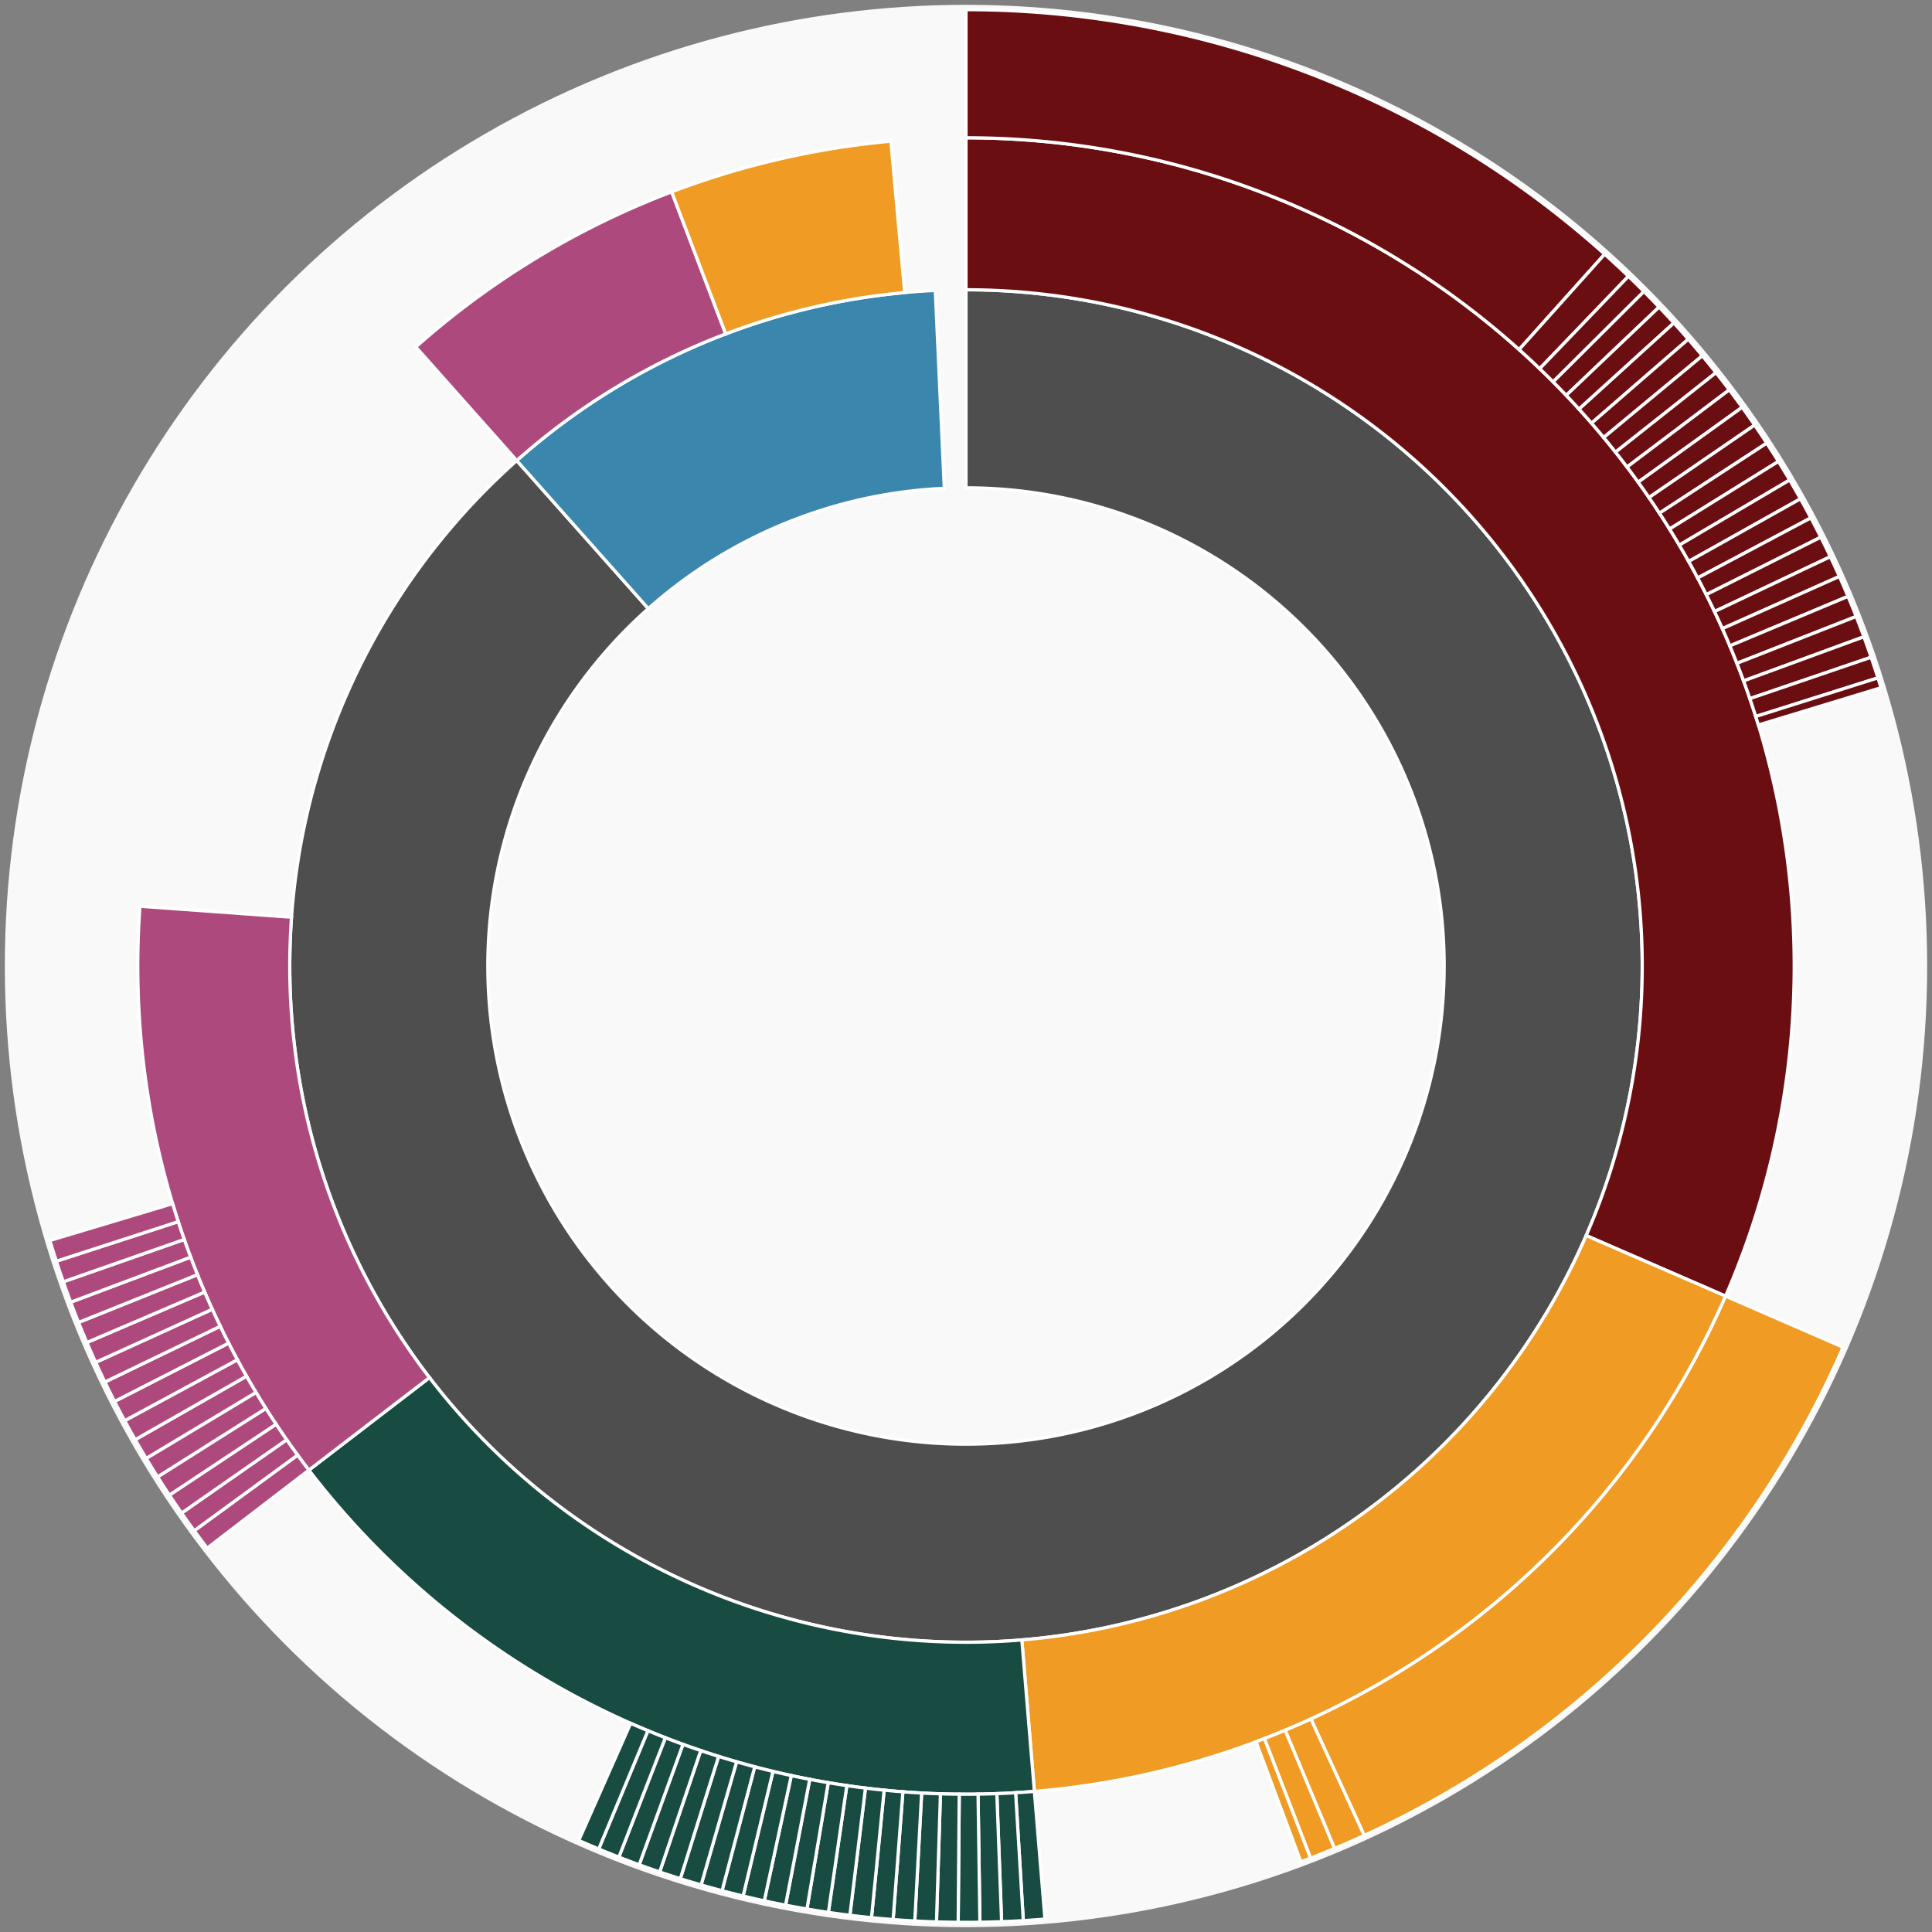 <svg xmlns="http://www.w3.org/2000/svg" width="600" height="600" id="block-7914285"><rect width="100%" height="100%" fill="#808080" stroke="none"/><g id="burst-container" transform="translate(300,300)"><data type="text/json">{"number":7914285,"totalTransactions":34,"totalFunctions":67,"totalFunctionsValue":"34.977426779056498513","totalLogs":47,"totalTokenTransfers":47,"tokens":{"0xae785cbf3c9670c3e5a5dd0053dec05a4aada688":"8.8266e-14","0x174bfa6600bf90c885c7c01c7031389ed1461ab9":"0.33766854","0xaad54c9f27b876d2538455dda69207279ff673a5":"9975","0x048fe49be32adfc9ed68c37d32b5ec9df17b3603":"555","0x9f235d23354857efe6c541db92a9ef1877689bcb":"100516","0xc02aaa39b223fe8d0a0e5c4f27ead9083c756cc2":"0.0035275179","0x1af97824a7ccd3963b9385e37ecbf44ece0c73e4":"52","0xab22fd25ddbbb9c3d2c2ced0fd20e3f2bbb932bc":"8.821e-15","0xbd13e53255ef917da7557db1b7d2d5c38a2efe24":"9.40302618928e-7","0x1d963688fe2209a98db35c67a041524822cf04ff":"2.7541e-14","0x5acd07353106306a6530ac4d49233271ec372963":"100"},"totalEther":"35.482914495056498513","totalEtherTxns":12,"newContracts":[],"totalNewContracts":0}</data><circle r="297" style="fill: #f9f9f9; stroke: #f9f9f9; stroke-width: 3; opacity: 1;" id="circle-base"></circle><path display="none" d="M9.093002483669097e-15,-148.5A148.5,148.5,0,1,1,-9.093002483669097e-15,148.5A148.5,148.5,0,1,1,9.093002483669097e-15,-148.5Z" fill-rule="evenodd" id="p-type-root" style="stroke: #fff; opacity: 1;"></path><path d="M1.2859447435097075e-14,-210.011A210.011,210.011,0,1,1,-139.516,-156.971L-98.652,-110.995A148.5,148.5,0,1,0,9.093002483669097e-15,-148.5Z" fill-rule="evenodd" style="fill: #4E4E4E; stroke: #fff; opacity: 1;" id="p-type-data"></path><path d="M-139.516,-156.971A210.011,210.011,0,0,1,-9.534,-209.794L-6.741,-148.347A148.5,148.5,0,0,0,-98.652,-110.995Z" fill-rule="evenodd" style="fill: #3A86AD; stroke: #fff; opacity: 1;" id="p-type-value"></path><path d="M1.5749542295064867e-14,-257.21A257.21,257.21,0,0,1,235.893,102.524L192.606,83.711A210.011,210.011,0,0,0,1.2859447435097075e-14,-210.011Z" fill-rule="evenodd" style="fill: #6B0E12; stroke: #fff; opacity: 1;" id="p-type-functions"></path><path d="M235.893,102.524A257.21,257.21,0,0,1,21.236,256.331L17.339,209.294A210.011,210.011,0,0,0,192.606,83.711Z" fill-rule="evenodd" style="fill: #F09B24; stroke: #fff; opacity: 1;" id="p-type-ether"></path><path d="M21.236,256.331A257.21,257.21,0,0,1,-204.075,156.557L-166.627,127.828A210.011,210.011,0,0,0,17.339,209.294Z" fill-rule="evenodd" style="fill: #184B42; stroke: #fff; opacity: 1;" id="p-type-logs"></path><path d="M-204.075,156.557A257.21,257.21,0,0,1,-256.539,-18.555L-209.464,-15.15A210.011,210.011,0,0,0,-166.627,127.828Z" fill-rule="evenodd" style="fill: #AE497E; stroke: #fff; opacity: 1;" id="p-type-tokenTransfers"></path><path d="M-170.871,-192.249A257.21,257.21,0,0,1,-91.401,-240.422L-74.629,-196.303A210.011,210.011,0,0,0,-139.516,-156.971Z" fill-rule="evenodd" style="fill: #AE497E; stroke: #fff; opacity: 1;" id="p-type-tokenTransfers"></path><path d="M-91.401,-240.422A257.21,257.21,0,0,1,-23.329,-256.149L-19.048,-209.145A210.011,210.011,0,0,0,-74.629,-196.303Z" fill-rule="evenodd" style="fill: #F09B24; stroke: #fff; opacity: 1;" id="p-type-ether"></path><path d="M1.8186004967338195e-14,-297A297,297,0,0,1,198.347,-221.06L171.773,-191.444A257.21,257.21,0,0,0,1.5749542295064867e-14,-257.21Z" fill-rule="evenodd" style="fill: #6B0E12; stroke: #fff; opacity: 1;" id="p-type-functions"></path><path d="M198.347,-221.06A297,297,0,0,1,205.734,-214.202L178.171,-185.504A257.21,257.21,0,0,0,171.773,-191.444Z" fill-rule="evenodd" style="fill: #6B0E12; stroke: #fff; opacity: 1;" id="p-type-functions"></path><path d="M205.734,-214.202A297,297,0,0,1,210.545,-209.475L182.337,-181.411A257.21,257.21,0,0,0,178.171,-185.504Z" fill-rule="evenodd" style="fill: #6B0E12; stroke: #fff; opacity: 1;" id="p-type-functions"></path><path d="M210.545,-209.475A297,297,0,0,1,215.246,-204.641L186.409,-177.224A257.21,257.21,0,0,0,182.337,-181.411Z" fill-rule="evenodd" style="fill: #6B0E12; stroke: #fff; opacity: 1;" id="p-type-functions"></path><path d="M215.246,-204.641A297,297,0,0,1,219.837,-199.701L190.384,-172.947A257.21,257.21,0,0,0,186.409,-177.224Z" fill-rule="evenodd" style="fill: #6B0E12; stroke: #fff; opacity: 1;" id="p-type-functions"></path><path d="M219.837,-199.701A297,297,0,0,1,224.314,-194.659L194.262,-168.579A257.21,257.21,0,0,0,190.384,-172.947Z" fill-rule="evenodd" style="fill: #6B0E12; stroke: #fff; opacity: 1;" id="p-type-functions"></path><path d="M224.314,-194.659A297,297,0,0,1,228.676,-189.516L198.039,-164.126A257.21,257.21,0,0,0,194.262,-168.579Z" fill-rule="evenodd" style="fill: #6B0E12; stroke: #fff; opacity: 1;" id="p-type-functions"></path><path d="M228.676,-189.516A297,297,0,0,1,232.92,-184.275L201.715,-159.587A257.21,257.21,0,0,0,198.039,-164.126Z" fill-rule="evenodd" style="fill: #6B0E12; stroke: #fff; opacity: 1;" id="p-type-functions"></path><path d="M232.92,-184.275A297,297,0,0,1,237.044,-178.939L205.286,-154.966A257.21,257.21,0,0,0,201.715,-159.587Z" fill-rule="evenodd" style="fill: #6B0E12; stroke: #fff; opacity: 1;" id="p-type-functions"></path><path d="M237.044,-178.939A297,297,0,0,1,241.045,-173.511L208.751,-150.265A257.21,257.21,0,0,0,205.286,-154.966Z" fill-rule="evenodd" style="fill: #6B0E12; stroke: #fff; opacity: 1;" id="p-type-functions"></path><path d="M241.045,-173.511A297,297,0,0,1,244.922,-167.994L212.109,-145.487A257.21,257.21,0,0,0,208.751,-150.265Z" fill-rule="evenodd" style="fill: #6B0E12; stroke: #fff; opacity: 1;" id="p-type-functions"></path><path d="M244.922,-167.994A297,297,0,0,1,248.673,-162.39L215.358,-140.634A257.21,257.21,0,0,0,212.109,-145.487Z" fill-rule="evenodd" style="fill: #6B0E12; stroke: #fff; opacity: 1;" id="p-type-functions"></path><path d="M248.673,-162.39A297,297,0,0,1,252.296,-156.702L218.495,-135.708A257.21,257.21,0,0,0,215.358,-140.634Z" fill-rule="evenodd" style="fill: #6B0E12; stroke: #fff; opacity: 1;" id="p-type-functions"></path><path d="M252.296,-156.702A297,297,0,0,1,255.789,-150.934L221.52,-130.712A257.21,257.21,0,0,0,218.495,-135.708Z" fill-rule="evenodd" style="fill: #6B0E12; stroke: #fff; opacity: 1;" id="p-type-functions"></path><path d="M255.789,-150.934A297,297,0,0,1,259.15,-145.087L224.43,-125.649A257.21,257.21,0,0,0,221.52,-130.712Z" fill-rule="evenodd" style="fill: #6B0E12; stroke: #fff; opacity: 1;" id="p-type-functions"></path><path d="M259.15,-145.087A297,297,0,0,1,262.377,-139.166L227.225,-120.521A257.21,257.21,0,0,0,224.43,-125.649Z" fill-rule="evenodd" style="fill: #6B0E12; stroke: #fff; opacity: 1;" id="p-type-functions"></path><path d="M262.377,-139.166A297,297,0,0,1,265.469,-133.173L229.903,-115.331A257.21,257.21,0,0,0,227.225,-120.521Z" fill-rule="evenodd" style="fill: #6B0E12; stroke: #fff; opacity: 1;" id="p-type-functions"></path><path d="M265.469,-133.173A297,297,0,0,1,268.424,-127.112L232.462,-110.082A257.21,257.21,0,0,0,229.903,-115.331Z" fill-rule="evenodd" style="fill: #6B0E12; stroke: #fff; opacity: 1;" id="p-type-functions"></path><path d="M268.424,-127.112A297,297,0,0,1,271.241,-120.985L234.902,-104.776A257.21,257.21,0,0,0,232.462,-110.082Z" fill-rule="evenodd" style="fill: #6B0E12; stroke: #fff; opacity: 1;" id="p-type-functions"></path><path d="M271.241,-120.985A297,297,0,0,1,273.918,-114.795L237.22,-99.416A257.21,257.21,0,0,0,234.902,-104.776Z" fill-rule="evenodd" style="fill: #6B0E12; stroke: #fff; opacity: 1;" id="p-type-functions"></path><path d="M273.918,-114.795A297,297,0,0,1,276.454,-108.547L239.416,-94.004A257.21,257.21,0,0,0,237.22,-99.416Z" fill-rule="evenodd" style="fill: #6B0E12; stroke: #fff; opacity: 1;" id="p-type-functions"></path><path d="M276.454,-108.547A297,297,0,0,1,278.847,-102.242L241.488,-88.544A257.21,257.21,0,0,0,239.416,-94.004Z" fill-rule="evenodd" style="fill: #6B0E12; stroke: #fff; opacity: 1;" id="p-type-functions"></path><path d="M278.847,-102.242A297,297,0,0,1,281.096,-95.885L243.437,-83.039A257.21,257.21,0,0,0,241.488,-88.544Z" fill-rule="evenodd" style="fill: #6B0E12; stroke: #fff; opacity: 1;" id="p-type-functions"></path><path d="M281.096,-95.885A297,297,0,0,1,283.201,-89.478L245.259,-77.49A257.21,257.21,0,0,0,243.437,-83.039Z" fill-rule="evenodd" style="fill: #6B0E12; stroke: #fff; opacity: 1;" id="p-type-functions"></path><path d="M283.201,-89.478A297,297,0,0,1,284.149,-86.419L246.08,-74.841A257.21,257.21,0,0,0,245.259,-77.49Z" fill-rule="evenodd" style="fill: #6B0E12; stroke: #fff; opacity: 1;" id="p-type-functions"></path><path d="M272.386,118.385A297,297,0,0,1,123.678,270.024L107.108,233.847A257.21,257.21,0,0,0,235.893,102.524Z" fill-rule="evenodd" style="fill: #F09B24; stroke: #fff; opacity: 1;" id="p-type-ether"></path><path d="M123.678,270.024A297,297,0,0,1,114.443,274.065L99.111,237.347A257.21,257.21,0,0,0,107.108,233.847Z" fill-rule="evenodd" style="fill: #F09B24; stroke: #fff; opacity: 1;" id="p-type-ether"></path><path d="M114.443,274.065A297,297,0,0,1,107.001,277.056L92.665,239.937A257.21,257.21,0,0,0,99.111,237.347Z" fill-rule="evenodd" style="fill: #F09B24; stroke: #fff; opacity: 1;" id="p-type-ether"></path><path d="M107.001,277.056A297,297,0,0,1,104.007,278.193L90.073,240.923A257.21,257.21,0,0,0,92.665,239.937Z" fill-rule="evenodd" style="fill: #F09B24; stroke: #fff; opacity: 1;" id="p-type-ether"></path><path d="M24.521,295.986A297,297,0,0,1,17.795,296.466L15.411,256.747A257.21,257.21,0,0,0,21.236,256.331Z" fill-rule="evenodd" style="fill: #184B42; stroke: #fff; opacity: 1;" id="p-type-logs"></path><path d="M17.795,296.466A297,297,0,0,1,11.059,296.794L9.578,257.031A257.21,257.21,0,0,0,15.411,256.747Z" fill-rule="evenodd" style="fill: #184B42; stroke: #fff; opacity: 1;" id="p-type-logs"></path><path d="M11.059,296.794A297,297,0,0,1,4.318,296.969L3.74,257.182A257.21,257.21,0,0,0,9.578,257.031Z" fill-rule="evenodd" style="fill: #184B42; stroke: #fff; opacity: 1;" id="p-type-logs"></path><path d="M4.318,296.969A297,297,0,0,1,-2.425,296.99L-2.101,257.201A257.21,257.21,0,0,0,3.74,257.182Z" fill-rule="evenodd" style="fill: #184B42; stroke: #fff; opacity: 1;" id="p-type-logs"></path><path d="M-2.425,296.99A297,297,0,0,1,-9.168,296.858L-7.939,257.087A257.21,257.21,0,0,0,-2.101,257.201Z" fill-rule="evenodd" style="fill: #184B42; stroke: #fff; opacity: 1;" id="p-type-logs"></path><path d="M-9.168,296.858A297,297,0,0,1,-15.905,296.574L-13.774,256.84A257.21,257.21,0,0,0,-7.939,257.087Z" fill-rule="evenodd" style="fill: #184B42; stroke: #fff; opacity: 1;" id="p-type-logs"></path><path d="M-15.905,296.574A297,297,0,0,1,-22.635,296.136L-19.602,256.462A257.21,257.21,0,0,0,-13.774,256.84Z" fill-rule="evenodd" style="fill: #184B42; stroke: #fff; opacity: 1;" id="p-type-logs"></path><path d="M-22.635,296.136A297,297,0,0,1,-29.352,295.546L-25.42,255.95A257.21,257.21,0,0,0,-19.602,256.462Z" fill-rule="evenodd" style="fill: #184B42; stroke: #fff; opacity: 1;" id="p-type-logs"></path><path d="M-29.352,295.546A297,297,0,0,1,-36.055,294.803L-31.224,255.307A257.21,257.21,0,0,0,-25.42,255.95Z" fill-rule="evenodd" style="fill: #184B42; stroke: #fff; opacity: 1;" id="p-type-logs"></path><path d="M-36.055,294.803A297,297,0,0,1,-42.739,293.909L-37.013,254.533A257.21,257.21,0,0,0,-31.224,255.307Z" fill-rule="evenodd" style="fill: #184B42; stroke: #fff; opacity: 1;" id="p-type-logs"></path><path d="M-42.739,293.909A297,297,0,0,1,-49.401,292.863L-42.782,253.627A257.21,257.21,0,0,0,-37.013,254.533Z" fill-rule="evenodd" style="fill: #184B42; stroke: #fff; opacity: 1;" id="p-type-logs"></path><path d="M-49.401,292.863A297,297,0,0,1,-56.037,291.666L-48.529,252.59A257.21,257.21,0,0,0,-42.782,253.627Z" fill-rule="evenodd" style="fill: #184B42; stroke: #fff; opacity: 1;" id="p-type-logs"></path><path d="M-56.037,291.666A297,297,0,0,1,-62.645,290.318L-54.252,251.423A257.21,257.21,0,0,0,-48.529,252.59Z" fill-rule="evenodd" style="fill: #184B42; stroke: #fff; opacity: 1;" id="p-type-logs"></path><path d="M-62.645,290.318A297,297,0,0,1,-69.22,288.821L-59.946,250.126A257.21,257.21,0,0,0,-54.252,251.423Z" fill-rule="evenodd" style="fill: #184B42; stroke: #fff; opacity: 1;" id="p-type-logs"></path><path d="M-69.22,288.821A297,297,0,0,1,-75.759,287.175L-65.61,248.701A257.21,257.21,0,0,0,-59.946,250.126Z" fill-rule="evenodd" style="fill: #184B42; stroke: #fff; opacity: 1;" id="p-type-logs"></path><path d="M-75.759,287.175A297,297,0,0,1,-82.26,285.381L-71.239,247.147A257.21,257.21,0,0,0,-65.61,248.701Z" fill-rule="evenodd" style="fill: #184B42; stroke: #fff; opacity: 1;" id="p-type-logs"></path><path d="M-82.26,285.381A297,297,0,0,1,-88.718,283.44L-76.832,245.466A257.21,257.21,0,0,0,-71.239,247.147Z" fill-rule="evenodd" style="fill: #184B42; stroke: #fff; opacity: 1;" id="p-type-logs"></path><path d="M-88.718,283.44A297,297,0,0,1,-95.13,281.352L-82.385,243.658A257.21,257.21,0,0,0,-76.832,245.466Z" fill-rule="evenodd" style="fill: #184B42; stroke: #fff; opacity: 1;" id="p-type-logs"></path><path d="M-95.13,281.352A297,297,0,0,1,-101.494,279.12L-87.896,241.725A257.21,257.21,0,0,0,-82.385,243.658Z" fill-rule="evenodd" style="fill: #184B42; stroke: #fff; opacity: 1;" id="p-type-logs"></path><path d="M-101.494,279.12A297,297,0,0,1,-107.805,276.744L-93.362,239.667A257.21,257.21,0,0,0,-87.896,241.725Z" fill-rule="evenodd" style="fill: #184B42; stroke: #fff; opacity: 1;" id="p-type-logs"></path><path d="M-107.805,276.744A297,297,0,0,1,-114.06,274.225L-98.779,237.486A257.21,257.21,0,0,0,-93.362,239.667Z" fill-rule="evenodd" style="fill: #184B42; stroke: #fff; opacity: 1;" id="p-type-logs"></path><path d="M-114.06,274.225A297,297,0,0,1,-120.257,271.565L-104.145,235.182A257.21,257.21,0,0,0,-98.779,237.486Z" fill-rule="evenodd" style="fill: #184B42; stroke: #fff; opacity: 1;" id="p-type-logs"></path><path d="M-235.646,180.777A297,297,0,0,1,-239.689,175.38L-207.577,151.883A257.21,257.21,0,0,0,-204.075,156.557Z" fill-rule="evenodd" style="fill: #AE497E; stroke: #fff; opacity: 1;" id="p-type-tokenTransfers"></path><path d="M-239.689,175.38A297,297,0,0,1,-243.609,169.893L-210.972,147.131A257.21,257.21,0,0,0,-207.577,151.883Z" fill-rule="evenodd" style="fill: #AE497E; stroke: #fff; opacity: 1;" id="p-type-tokenTransfers"></path><path d="M-243.609,169.893A297,297,0,0,1,-247.404,164.318L-214.258,142.304A257.21,257.21,0,0,0,-210.972,147.131Z" fill-rule="evenodd" style="fill: #AE497E; stroke: #fff; opacity: 1;" id="p-type-tokenTransfers"></path><path d="M-247.404,164.318A297,297,0,0,1,-251.071,158.659L-217.433,137.402A257.21,257.21,0,0,0,-214.258,142.304Z" fill-rule="evenodd" style="fill: #AE497E; stroke: #fff; opacity: 1;" id="p-type-tokenTransfers"></path><path d="M-251.071,158.659A297,297,0,0,1,-254.608,152.917L-220.497,132.43A257.21,257.21,0,0,0,-217.433,137.402Z" fill-rule="evenodd" style="fill: #AE497E; stroke: #fff; opacity: 1;" id="p-type-tokenTransfers"></path><path d="M-254.608,152.917A297,297,0,0,1,-258.014,147.097L-223.447,127.39A257.21,257.21,0,0,0,-220.497,132.43Z" fill-rule="evenodd" style="fill: #AE497E; stroke: #fff; opacity: 1;" id="p-type-tokenTransfers"></path><path d="M-258.014,147.097A297,297,0,0,1,-261.287,141.202L-226.282,122.284A257.21,257.21,0,0,0,-223.447,127.39Z" fill-rule="evenodd" style="fill: #AE497E; stroke: #fff; opacity: 1;" id="p-type-tokenTransfers"></path><path d="M-261.287,141.202A297,297,0,0,1,-264.426,135.233L-229,117.115A257.21,257.21,0,0,0,-226.282,122.284Z" fill-rule="evenodd" style="fill: #AE497E; stroke: #fff; opacity: 1;" id="p-type-tokenTransfers"></path><path d="M-264.426,135.233A297,297,0,0,1,-267.428,129.194L-231.6,111.886A257.21,257.21,0,0,0,-229,117.115Z" fill-rule="evenodd" style="fill: #AE497E; stroke: #fff; opacity: 1;" id="p-type-tokenTransfers"></path><path d="M-267.428,129.194A297,297,0,0,1,-270.292,123.089L-234.08,106.599A257.21,257.21,0,0,0,-231.6,111.886Z" fill-rule="evenodd" style="fill: #AE497E; stroke: #fff; opacity: 1;" id="p-type-tokenTransfers"></path><path d="M-270.292,123.089A297,297,0,0,1,-273.017,116.921L-236.44,101.257A257.21,257.21,0,0,0,-234.08,106.599Z" fill-rule="evenodd" style="fill: #AE497E; stroke: #fff; opacity: 1;" id="p-type-tokenTransfers"></path><path d="M-273.017,116.921A297,297,0,0,1,-275.602,110.692L-238.678,95.862A257.21,257.21,0,0,0,-236.44,101.257Z" fill-rule="evenodd" style="fill: #AE497E; stroke: #fff; opacity: 1;" id="p-type-tokenTransfers"></path><path d="M-275.602,110.692A297,297,0,0,1,-278.044,104.407L-240.793,90.419A257.21,257.21,0,0,0,-238.678,95.862Z" fill-rule="evenodd" style="fill: #AE497E; stroke: #fff; opacity: 1;" id="p-type-tokenTransfers"></path><path d="M-278.044,104.407A297,297,0,0,1,-280.342,98.067L-242.784,84.928A257.21,257.21,0,0,0,-240.793,90.419Z" fill-rule="evenodd" style="fill: #AE497E; stroke: #fff; opacity: 1;" id="p-type-tokenTransfers"></path><path d="M-280.342,98.067A297,297,0,0,1,-282.497,91.677L-244.649,79.394A257.21,257.21,0,0,0,-242.784,84.928Z" fill-rule="evenodd" style="fill: #AE497E; stroke: #fff; opacity: 1;" id="p-type-tokenTransfers"></path><path d="M-282.497,91.677A297,297,0,0,1,-284.505,85.239L-246.389,73.819A257.21,257.21,0,0,0,-244.649,79.394Z" fill-rule="evenodd" style="fill: #AE497E; stroke: #fff; opacity: 1;" id="p-type-tokenTransfers"></path></g></svg>